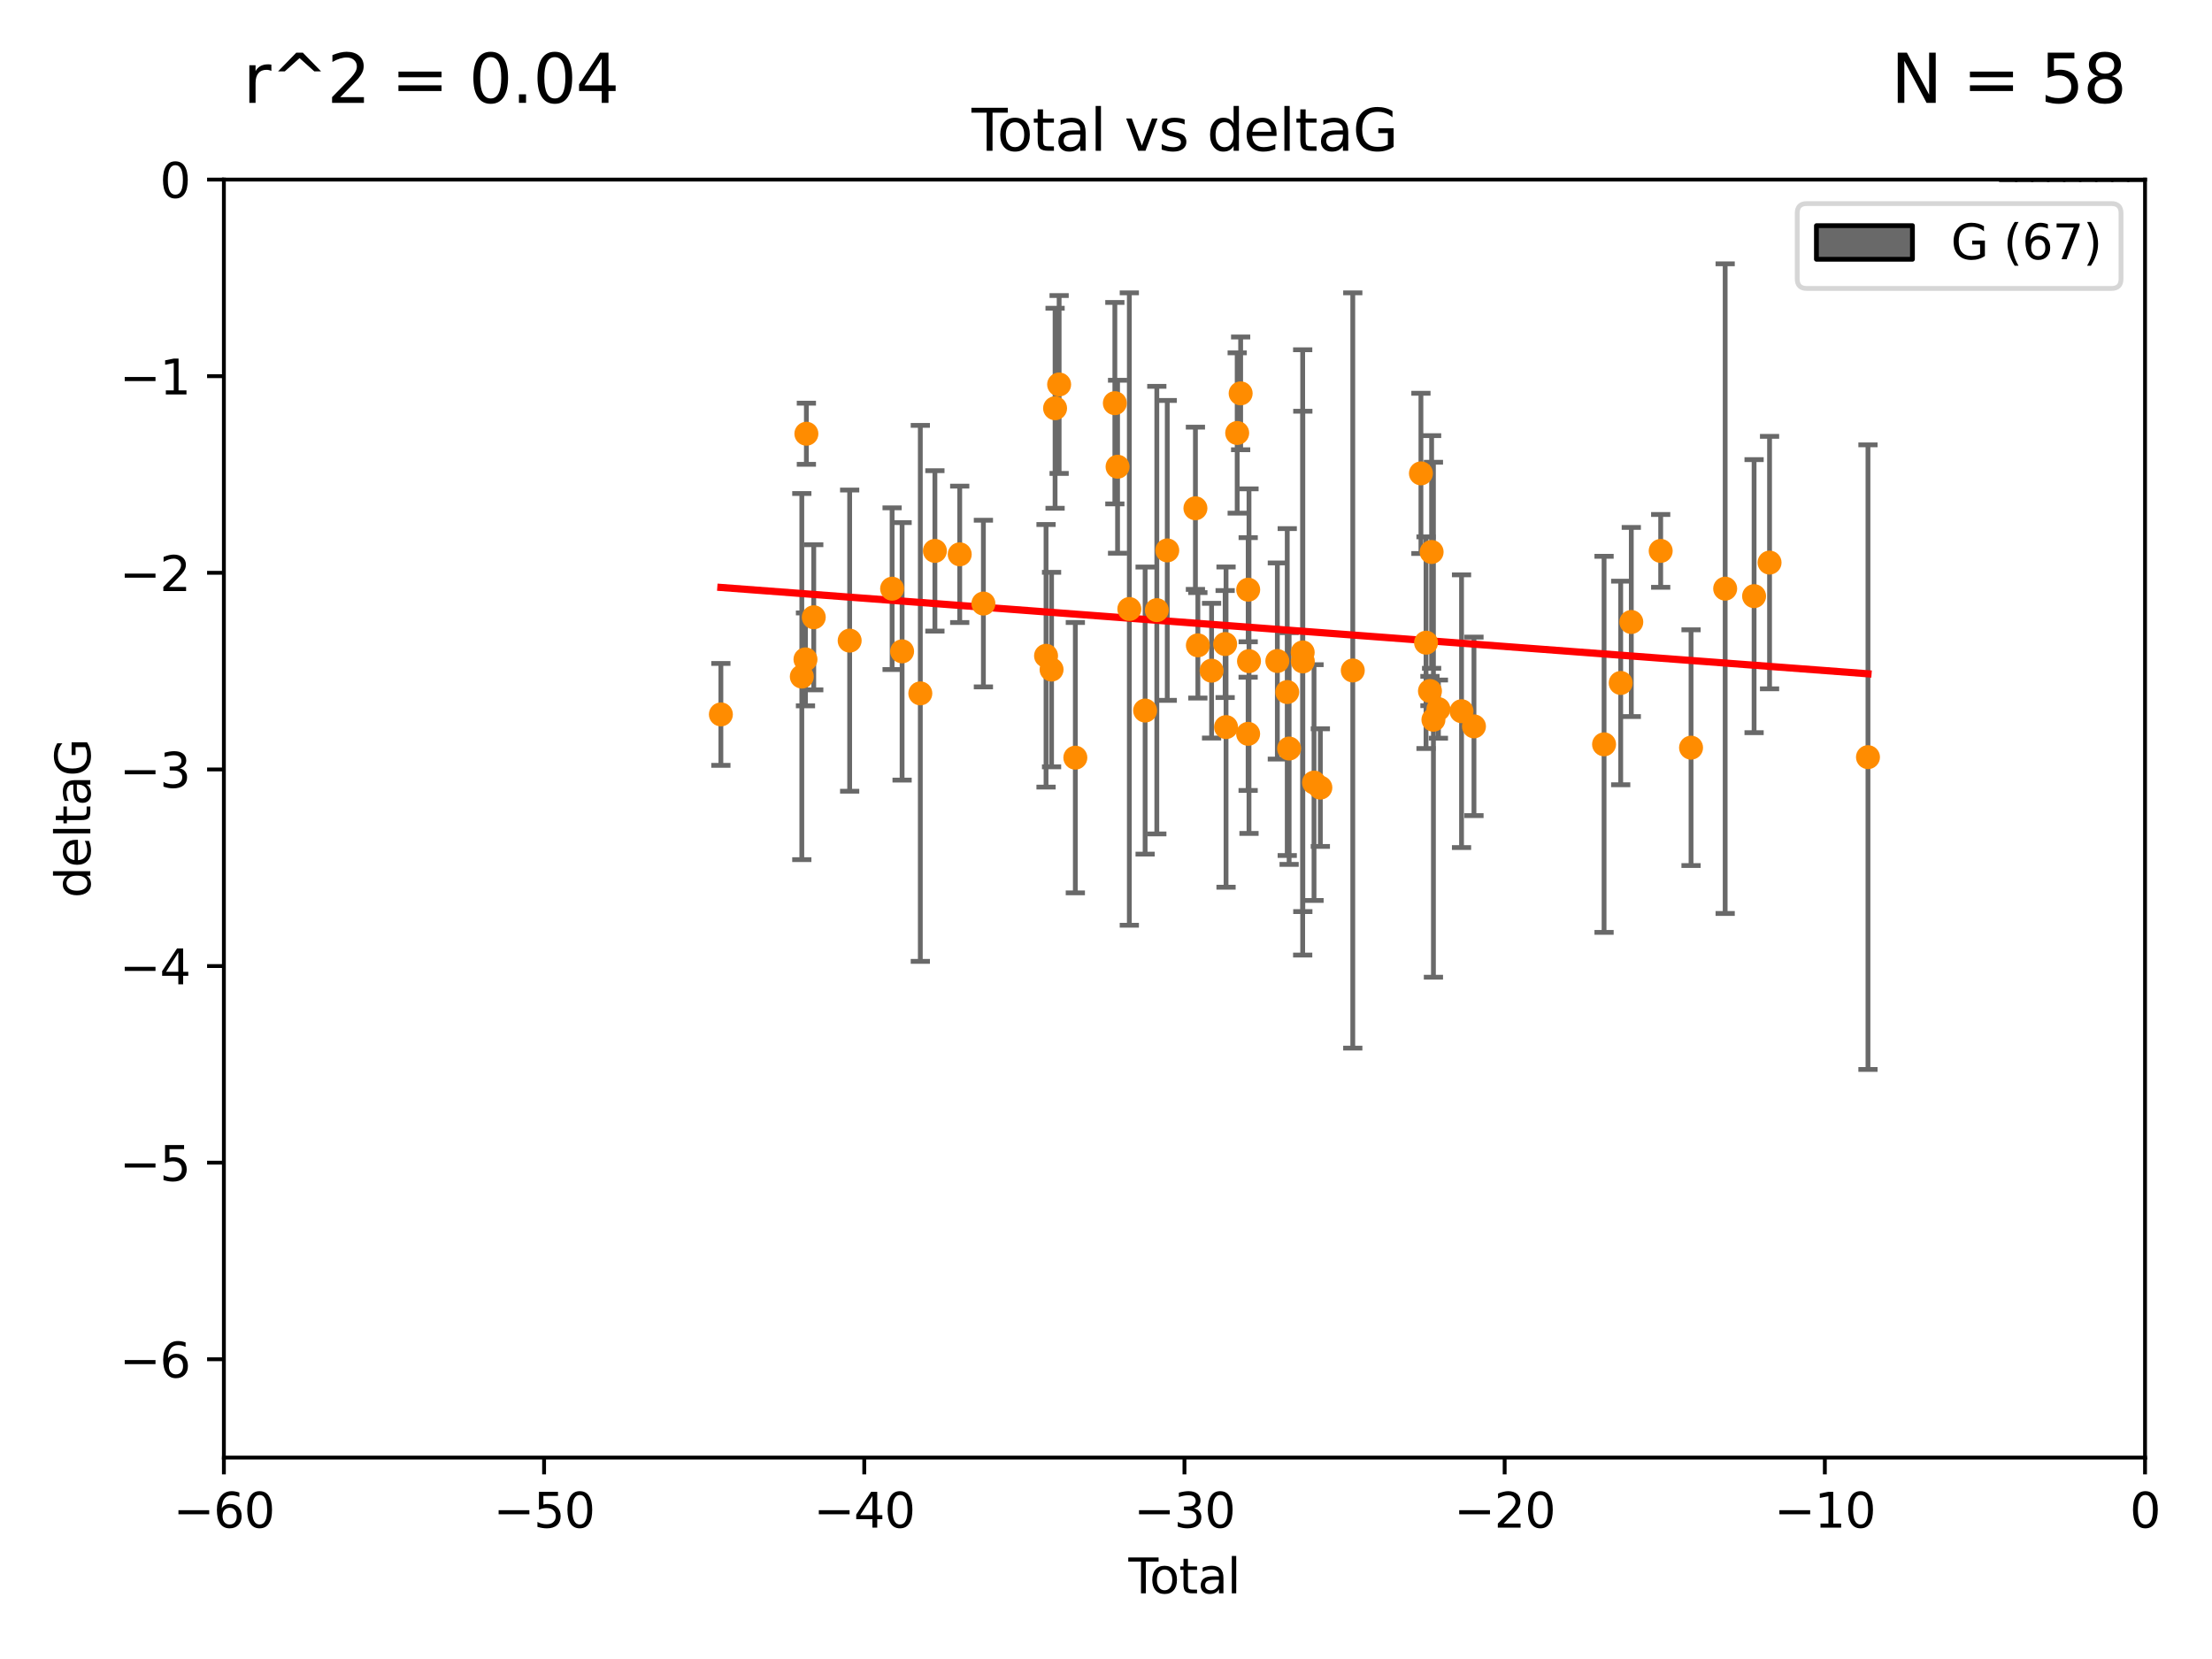 <?xml version="1.0" encoding="utf-8" standalone="no"?>
<!DOCTYPE svg PUBLIC "-//W3C//DTD SVG 1.1//EN"
  "http://www.w3.org/Graphics/SVG/1.1/DTD/svg11.dtd">
<svg xmlns:xlink="http://www.w3.org/1999/xlink" width="460.8pt" height="345.6pt" viewBox="0 0 460.8 345.6" xmlns="http://www.w3.org/2000/svg" version="1.1">
 <defs>
  <style type="text/css">*{stroke-linejoin: round; stroke-linecap: butt}</style>
 </defs>
 <g id="figure_1">
  <g id="patch_1">
   <path d="M 0 345.6 
L 460.8 345.6 
L 460.8 0 
L 0 0 
z
" style="fill: #ffffff"/>
  </g>
  <g id="axes_1">
   <g id="patch_2">
    <path d="M 46.64 303.64 
L 446.85 303.64 
L 446.85 37.411 
L 46.64 37.411 
z
" style="fill: #ffffff"/>
   </g>
   <g id="patch_3">
    <path d="M 416.675 37.411 
L 420.01 37.411 
L 420.01 37.411 
L 416.675 37.411 
z
" clip-path="url(#pef6af7f6c4)" style="fill: #696969; stroke: #000000; stroke-linejoin: miter"/>
   </g>
   <g id="patch_4">
    <path d="M 420.01 37.411 
L 423.345 37.411 
L 423.345 -1150.379 
L 420.01 -1150.379 
z
" clip-path="url(#pef6af7f6c4)" style="fill: #696969; stroke: #000000; stroke-linejoin: miter"/>
   </g>
   <g id="patch_5">
    <path d="M 423.345 37.411 
L 426.68 37.411 
L 426.68 -495.046 
L 423.345 -495.046 
z
" clip-path="url(#pef6af7f6c4)" style="fill: #696969; stroke: #000000; stroke-linejoin: miter"/>
   </g>
   <g id="patch_6">
    <path d="M 426.68 37.411 
L 430.015 37.411 
L 430.015 -249.297 
L 426.68 -249.297 
z
" clip-path="url(#pef6af7f6c4)" style="fill: #696969; stroke: #000000; stroke-linejoin: miter"/>
   </g>
   <g id="patch_7">
    <path d="M 430.015 37.411 
L 433.35 37.411 
L 433.35 -208.338 
L 430.015 -208.338 
z
" clip-path="url(#pef6af7f6c4)" style="fill: #696969; stroke: #000000; stroke-linejoin: miter"/>
   </g>
   <g id="patch_8">
    <path d="M 433.35 37.411 
L 436.685 37.411 
L 436.685 -85.464 
L 433.35 -85.464 
z
" clip-path="url(#pef6af7f6c4)" style="fill: #696969; stroke: #000000; stroke-linejoin: miter"/>
   </g>
   <g id="patch_9">
    <path d="M 436.685 37.411 
L 440.02 37.411 
L 440.02 -126.422 
L 436.685 -126.422 
z
" clip-path="url(#pef6af7f6c4)" style="fill: #696969; stroke: #000000; stroke-linejoin: miter"/>
   </g>
   <g id="patch_10">
    <path d="M 440.02 37.411 
L 443.355 37.411 
L 443.355 -44.505 
L 440.02 -44.505 
z
" clip-path="url(#pef6af7f6c4)" style="fill: #696969; stroke: #000000; stroke-linejoin: miter"/>
   </g>
   <g id="patch_11">
    <path d="M 443.355 37.411 
L 446.691 37.411 
L 446.691 -85.464 
L 443.355 -85.464 
z
" clip-path="url(#pef6af7f6c4)" style="fill: #696969; stroke: #000000; stroke-linejoin: miter"/>
   </g>
   <g id="PathCollection_1">
    <defs>
     <path id="m667761a163" d="M 0 1.118 
C 0.297 1.118 0.581 1 0.791 0.791 
C 1 0.581 1.118 0.297 1.118 0 
C 1.118 -0.297 1 -0.581 0.791 -0.791 
C 0.581 -1 0.297 -1.118 0 -1.118 
C -0.297 -1.118 -0.581 -1 -0.791 -0.791 
C -1 -0.581 -1.118 -0.297 -1.118 0 
C -1.118 0.297 -1 0.581 -0.791 0.791 
C -0.581 1 -0.297 1.118 0 1.118 
z
" style="stroke: #ff8c00"/>
    </defs>
    <g clip-path="url(#pef6af7f6c4)">
     <use xlink:href="#m667761a163" x="150.173" y="148.823" style="fill: #ff8c00; stroke: #ff8c00"/>
     <use xlink:href="#m667761a163" x="167.033" y="140.944" style="fill: #ff8c00; stroke: #ff8c00"/>
     <use xlink:href="#m667761a163" x="167.795" y="137.361" style="fill: #ff8c00; stroke: #ff8c00"/>
     <use xlink:href="#m667761a163" x="167.984" y="90.356" style="fill: #ff8c00; stroke: #ff8c00"/>
     <use xlink:href="#m667761a163" x="169.52" y="128.589" style="fill: #ff8c00; stroke: #ff8c00"/>
     <use xlink:href="#m667761a163" x="177" y="133.454" style="fill: #ff8c00; stroke: #ff8c00"/>
     <use xlink:href="#m667761a163" x="185.843" y="122.636" style="fill: #ff8c00; stroke: #ff8c00"/>
     <use xlink:href="#m667761a163" x="187.923" y="135.686" style="fill: #ff8c00; stroke: #ff8c00"/>
     <use xlink:href="#m667761a163" x="191.719" y="144.443" style="fill: #ff8c00; stroke: #ff8c00"/>
     <use xlink:href="#m667761a163" x="194.757" y="114.764" style="fill: #ff8c00; stroke: #ff8c00"/>
     <use xlink:href="#m667761a163" x="199.928" y="115.476" style="fill: #ff8c00; stroke: #ff8c00"/>
     <use xlink:href="#m667761a163" x="204.86" y="125.733" style="fill: #ff8c00; stroke: #ff8c00"/>
     <use xlink:href="#m667761a163" x="217.91" y="136.616" style="fill: #ff8c00; stroke: #ff8c00"/>
     <use xlink:href="#m667761a163" x="219.06" y="139.482" style="fill: #ff8c00; stroke: #ff8c00"/>
     <use xlink:href="#m667761a163" x="219.792" y="85.045" style="fill: #ff8c00; stroke: #ff8c00"/>
     <use xlink:href="#m667761a163" x="220.636" y="80.094" style="fill: #ff8c00; stroke: #ff8c00"/>
     <use xlink:href="#m667761a163" x="224.013" y="157.835" style="fill: #ff8c00; stroke: #ff8c00"/>
     <use xlink:href="#m667761a163" x="232.245" y="83.988" style="fill: #ff8c00; stroke: #ff8c00"/>
     <use xlink:href="#m667761a163" x="232.81" y="97.228" style="fill: #ff8c00; stroke: #ff8c00"/>
     <use xlink:href="#m667761a163" x="235.259" y="126.872" style="fill: #ff8c00; stroke: #ff8c00"/>
     <use xlink:href="#m667761a163" x="238.551" y="148.023" style="fill: #ff8c00; stroke: #ff8c00"/>
     <use xlink:href="#m667761a163" x="240.986" y="127.102" style="fill: #ff8c00; stroke: #ff8c00"/>
     <use xlink:href="#m667761a163" x="243.161" y="114.66" style="fill: #ff8c00; stroke: #ff8c00"/>
     <use xlink:href="#m667761a163" x="249.028" y="105.883" style="fill: #ff8c00; stroke: #ff8c00"/>
     <use xlink:href="#m667761a163" x="249.538" y="134.434" style="fill: #ff8c00; stroke: #ff8c00"/>
     <use xlink:href="#m667761a163" x="252.395" y="139.714" style="fill: #ff8c00; stroke: #ff8c00"/>
     <use xlink:href="#m667761a163" x="255.22" y="134.166" style="fill: #ff8c00; stroke: #ff8c00"/>
     <use xlink:href="#m667761a163" x="255.407" y="151.468" style="fill: #ff8c00; stroke: #ff8c00"/>
     <use xlink:href="#m667761a163" x="257.73" y="90.2" style="fill: #ff8c00; stroke: #ff8c00"/>
     <use xlink:href="#m667761a163" x="258.45" y="81.947" style="fill: #ff8c00; stroke: #ff8c00"/>
     <use xlink:href="#m667761a163" x="260.008" y="152.872" style="fill: #ff8c00; stroke: #ff8c00"/>
     <use xlink:href="#m667761a163" x="260.021" y="122.845" style="fill: #ff8c00; stroke: #ff8c00"/>
     <use xlink:href="#m667761a163" x="260.189" y="137.728" style="fill: #ff8c00; stroke: #ff8c00"/>
     <use xlink:href="#m667761a163" x="266.094" y="137.699" style="fill: #ff8c00; stroke: #ff8c00"/>
     <use xlink:href="#m667761a163" x="268.156" y="144.168" style="fill: #ff8c00; stroke: #ff8c00"/>
     <use xlink:href="#m667761a163" x="268.548" y="155.934" style="fill: #ff8c00; stroke: #ff8c00"/>
     <use xlink:href="#m667761a163" x="271.373" y="135.909" style="fill: #ff8c00; stroke: #ff8c00"/>
     <use xlink:href="#m667761a163" x="271.402" y="137.783" style="fill: #ff8c00; stroke: #ff8c00"/>
     <use xlink:href="#m667761a163" x="273.735" y="163.027" style="fill: #ff8c00; stroke: #ff8c00"/>
     <use xlink:href="#m667761a163" x="275.053" y="164.072" style="fill: #ff8c00; stroke: #ff8c00"/>
     <use xlink:href="#m667761a163" x="281.809" y="139.672" style="fill: #ff8c00; stroke: #ff8c00"/>
     <use xlink:href="#m667761a163" x="296.006" y="98.614" style="fill: #ff8c00; stroke: #ff8c00"/>
     <use xlink:href="#m667761a163" x="297.07" y="133.882" style="fill: #ff8c00; stroke: #ff8c00"/>
     <use xlink:href="#m667761a163" x="297.887" y="143.954" style="fill: #ff8c00; stroke: #ff8c00"/>
     <use xlink:href="#m667761a163" x="298.231" y="114.987" style="fill: #ff8c00; stroke: #ff8c00"/>
     <use xlink:href="#m667761a163" x="298.609" y="149.934" style="fill: #ff8c00; stroke: #ff8c00"/>
     <use xlink:href="#m667761a163" x="299.647" y="147.722" style="fill: #ff8c00; stroke: #ff8c00"/>
     <use xlink:href="#m667761a163" x="304.464" y="148.158" style="fill: #ff8c00; stroke: #ff8c00"/>
     <use xlink:href="#m667761a163" x="307.055" y="151.313" style="fill: #ff8c00; stroke: #ff8c00"/>
     <use xlink:href="#m667761a163" x="334.156" y="155.059" style="fill: #ff8c00; stroke: #ff8c00"/>
     <use xlink:href="#m667761a163" x="337.623" y="142.274" style="fill: #ff8c00; stroke: #ff8c00"/>
     <use xlink:href="#m667761a163" x="339.829" y="129.571" style="fill: #ff8c00; stroke: #ff8c00"/>
     <use xlink:href="#m667761a163" x="345.952" y="114.763" style="fill: #ff8c00; stroke: #ff8c00"/>
     <use xlink:href="#m667761a163" x="352.276" y="155.752" style="fill: #ff8c00; stroke: #ff8c00"/>
     <use xlink:href="#m667761a163" x="359.384" y="122.627" style="fill: #ff8c00; stroke: #ff8c00"/>
     <use xlink:href="#m667761a163" x="365.409" y="124.187" style="fill: #ff8c00; stroke: #ff8c00"/>
     <use xlink:href="#m667761a163" x="368.631" y="117.198" style="fill: #ff8c00; stroke: #ff8c00"/>
     <use xlink:href="#m667761a163" x="389.133" y="157.729" style="fill: #ff8c00; stroke: #ff8c00"/>
    </g>
   </g>
   <g id="matplotlib.axis_1">
    <g id="xtick_1">
     <g id="line2d_1">
      <defs>
       <path id="mede638f03e" d="M 0 0 
L 0 3.5 
" style="stroke: #000000; stroke-width: 0.8"/>
      </defs>
      <g>
       <use xlink:href="#mede638f03e" x="46.64" y="303.64" style="stroke: #000000; stroke-width: 0.8"/>
      </g>
     </g>
     <g id="text_1">
      <!-- −60 -->
      <g transform="translate(36.088 318.238)scale(0.1 -0.1)">
       <defs>
        <path id="DejaVuSans-2212" d="M 678 2272 
L 4684 2272 
L 4684 1741 
L 678 1741 
L 678 2272 
z
" transform="scale(0.016)"/>
        <path id="DejaVuSans-36" d="M 2113 2584 
Q 1688 2584 1439 2293 
Q 1191 2003 1191 1497 
Q 1191 994 1439 701 
Q 1688 409 2113 409 
Q 2538 409 2786 701 
Q 3034 994 3034 1497 
Q 3034 2003 2786 2293 
Q 2538 2584 2113 2584 
z
M 3366 4563 
L 3366 3988 
Q 3128 4100 2886 4159 
Q 2644 4219 2406 4219 
Q 1781 4219 1451 3797 
Q 1122 3375 1075 2522 
Q 1259 2794 1537 2939 
Q 1816 3084 2150 3084 
Q 2853 3084 3261 2657 
Q 3669 2231 3669 1497 
Q 3669 778 3244 343 
Q 2819 -91 2113 -91 
Q 1303 -91 875 529 
Q 447 1150 447 2328 
Q 447 3434 972 4092 
Q 1497 4750 2381 4750 
Q 2619 4750 2861 4703 
Q 3103 4656 3366 4563 
z
" transform="scale(0.016)"/>
        <path id="DejaVuSans-30" d="M 2034 4250 
Q 1547 4250 1301 3770 
Q 1056 3291 1056 2328 
Q 1056 1369 1301 889 
Q 1547 409 2034 409 
Q 2525 409 2770 889 
Q 3016 1369 3016 2328 
Q 3016 3291 2770 3770 
Q 2525 4250 2034 4250 
z
M 2034 4750 
Q 2819 4750 3233 4129 
Q 3647 3509 3647 2328 
Q 3647 1150 3233 529 
Q 2819 -91 2034 -91 
Q 1250 -91 836 529 
Q 422 1150 422 2328 
Q 422 3509 836 4129 
Q 1250 4750 2034 4750 
z
" transform="scale(0.016)"/>
       </defs>
       <use xlink:href="#DejaVuSans-2212"/>
       <use xlink:href="#DejaVuSans-36" x="83.789"/>
       <use xlink:href="#DejaVuSans-30" x="147.412"/>
      </g>
     </g>
    </g>
    <g id="xtick_2">
     <g id="line2d_2">
      <g>
       <use xlink:href="#mede638f03e" x="113.342" y="303.64" style="stroke: #000000; stroke-width: 0.8"/>
      </g>
     </g>
     <g id="text_2">
      <!-- −50 -->
      <g transform="translate(102.789 318.238)scale(0.1 -0.1)">
       <defs>
        <path id="DejaVuSans-35" d="M 691 4666 
L 3169 4666 
L 3169 4134 
L 1269 4134 
L 1269 2991 
Q 1406 3038 1543 3061 
Q 1681 3084 1819 3084 
Q 2600 3084 3056 2656 
Q 3513 2228 3513 1497 
Q 3513 744 3044 326 
Q 2575 -91 1722 -91 
Q 1428 -91 1123 -41 
Q 819 9 494 109 
L 494 744 
Q 775 591 1075 516 
Q 1375 441 1709 441 
Q 2250 441 2565 725 
Q 2881 1009 2881 1497 
Q 2881 1984 2565 2268 
Q 2250 2553 1709 2553 
Q 1456 2553 1204 2497 
Q 953 2441 691 2322 
L 691 4666 
z
" transform="scale(0.016)"/>
       </defs>
       <use xlink:href="#DejaVuSans-2212"/>
       <use xlink:href="#DejaVuSans-35" x="83.789"/>
       <use xlink:href="#DejaVuSans-30" x="147.412"/>
      </g>
     </g>
    </g>
    <g id="xtick_3">
     <g id="line2d_3">
      <g>
       <use xlink:href="#mede638f03e" x="180.043" y="303.64" style="stroke: #000000; stroke-width: 0.8"/>
      </g>
     </g>
     <g id="text_3">
      <!-- −40 -->
      <g transform="translate(169.491 318.238)scale(0.1 -0.1)">
       <defs>
        <path id="DejaVuSans-34" d="M 2419 4116 
L 825 1625 
L 2419 1625 
L 2419 4116 
z
M 2253 4666 
L 3047 4666 
L 3047 1625 
L 3713 1625 
L 3713 1100 
L 3047 1100 
L 3047 0 
L 2419 0 
L 2419 1100 
L 313 1100 
L 313 1709 
L 2253 4666 
z
" transform="scale(0.016)"/>
       </defs>
       <use xlink:href="#DejaVuSans-2212"/>
       <use xlink:href="#DejaVuSans-34" x="83.789"/>
       <use xlink:href="#DejaVuSans-30" x="147.412"/>
      </g>
     </g>
    </g>
    <g id="xtick_4">
     <g id="line2d_4">
      <g>
       <use xlink:href="#mede638f03e" x="246.745" y="303.64" style="stroke: #000000; stroke-width: 0.8"/>
      </g>
     </g>
     <g id="text_4">
      <!-- −30 -->
      <g transform="translate(236.193 318.238)scale(0.1 -0.1)">
       <defs>
        <path id="DejaVuSans-33" d="M 2597 2516 
Q 3050 2419 3304 2112 
Q 3559 1806 3559 1356 
Q 3559 666 3084 287 
Q 2609 -91 1734 -91 
Q 1441 -91 1130 -33 
Q 819 25 488 141 
L 488 750 
Q 750 597 1062 519 
Q 1375 441 1716 441 
Q 2309 441 2620 675 
Q 2931 909 2931 1356 
Q 2931 1769 2642 2001 
Q 2353 2234 1838 2234 
L 1294 2234 
L 1294 2753 
L 1863 2753 
Q 2328 2753 2575 2939 
Q 2822 3125 2822 3475 
Q 2822 3834 2567 4026 
Q 2313 4219 1838 4219 
Q 1578 4219 1281 4162 
Q 984 4106 628 3988 
L 628 4550 
Q 988 4650 1302 4700 
Q 1616 4750 1894 4750 
Q 2613 4750 3031 4423 
Q 3450 4097 3450 3541 
Q 3450 3153 3228 2886 
Q 3006 2619 2597 2516 
z
" transform="scale(0.016)"/>
       </defs>
       <use xlink:href="#DejaVuSans-2212"/>
       <use xlink:href="#DejaVuSans-33" x="83.789"/>
       <use xlink:href="#DejaVuSans-30" x="147.412"/>
      </g>
     </g>
    </g>
    <g id="xtick_5">
     <g id="line2d_5">
      <g>
       <use xlink:href="#mede638f03e" x="313.447" y="303.64" style="stroke: #000000; stroke-width: 0.8"/>
      </g>
     </g>
     <g id="text_5">
      <!-- −20 -->
      <g transform="translate(302.894 318.238)scale(0.1 -0.1)">
       <defs>
        <path id="DejaVuSans-32" d="M 1228 531 
L 3431 531 
L 3431 0 
L 469 0 
L 469 531 
Q 828 903 1448 1529 
Q 2069 2156 2228 2338 
Q 2531 2678 2651 2914 
Q 2772 3150 2772 3378 
Q 2772 3750 2511 3984 
Q 2250 4219 1831 4219 
Q 1534 4219 1204 4116 
Q 875 4013 500 3803 
L 500 4441 
Q 881 4594 1212 4672 
Q 1544 4750 1819 4750 
Q 2544 4750 2975 4387 
Q 3406 4025 3406 3419 
Q 3406 3131 3298 2873 
Q 3191 2616 2906 2266 
Q 2828 2175 2409 1742 
Q 1991 1309 1228 531 
z
" transform="scale(0.016)"/>
       </defs>
       <use xlink:href="#DejaVuSans-2212"/>
       <use xlink:href="#DejaVuSans-32" x="83.789"/>
       <use xlink:href="#DejaVuSans-30" x="147.412"/>
      </g>
     </g>
    </g>
    <g id="xtick_6">
     <g id="line2d_6">
      <g>
       <use xlink:href="#mede638f03e" x="380.148" y="303.64" style="stroke: #000000; stroke-width: 0.8"/>
      </g>
     </g>
     <g id="text_6">
      <!-- −10 -->
      <g transform="translate(369.596 318.238)scale(0.1 -0.1)">
       <defs>
        <path id="DejaVuSans-31" d="M 794 531 
L 1825 531 
L 1825 4091 
L 703 3866 
L 703 4441 
L 1819 4666 
L 2450 4666 
L 2450 531 
L 3481 531 
L 3481 0 
L 794 0 
L 794 531 
z
" transform="scale(0.016)"/>
       </defs>
       <use xlink:href="#DejaVuSans-2212"/>
       <use xlink:href="#DejaVuSans-31" x="83.789"/>
       <use xlink:href="#DejaVuSans-30" x="147.412"/>
      </g>
     </g>
    </g>
    <g id="xtick_7">
     <g id="line2d_7">
      <g>
       <use xlink:href="#mede638f03e" x="446.85" y="303.64" style="stroke: #000000; stroke-width: 0.8"/>
      </g>
     </g>
     <g id="text_7">
      <!-- 0 -->
      <g transform="translate(443.669 318.238)scale(0.1 -0.1)">
       <use xlink:href="#DejaVuSans-30"/>
      </g>
     </g>
    </g>
    <g id="text_8">
     <!-- Total -->
     <g transform="translate(235.068 331.917)scale(0.1 -0.1)">
      <defs>
       <path id="DejaVuSans-54" d="M -19 4666 
L 3928 4666 
L 3928 4134 
L 2272 4134 
L 2272 0 
L 1638 0 
L 1638 4134 
L -19 4134 
L -19 4666 
z
" transform="scale(0.016)"/>
       <path id="DejaVuSans-6f" d="M 1959 3097 
Q 1497 3097 1228 2736 
Q 959 2375 959 1747 
Q 959 1119 1226 758 
Q 1494 397 1959 397 
Q 2419 397 2687 759 
Q 2956 1122 2956 1747 
Q 2956 2369 2687 2733 
Q 2419 3097 1959 3097 
z
M 1959 3584 
Q 2709 3584 3137 3096 
Q 3566 2609 3566 1747 
Q 3566 888 3137 398 
Q 2709 -91 1959 -91 
Q 1206 -91 779 398 
Q 353 888 353 1747 
Q 353 2609 779 3096 
Q 1206 3584 1959 3584 
z
" transform="scale(0.016)"/>
       <path id="DejaVuSans-74" d="M 1172 4494 
L 1172 3500 
L 2356 3500 
L 2356 3053 
L 1172 3053 
L 1172 1153 
Q 1172 725 1289 603 
Q 1406 481 1766 481 
L 2356 481 
L 2356 0 
L 1766 0 
Q 1100 0 847 248 
Q 594 497 594 1153 
L 594 3053 
L 172 3053 
L 172 3500 
L 594 3500 
L 594 4494 
L 1172 4494 
z
" transform="scale(0.016)"/>
       <path id="DejaVuSans-61" d="M 2194 1759 
Q 1497 1759 1228 1600 
Q 959 1441 959 1056 
Q 959 750 1161 570 
Q 1363 391 1709 391 
Q 2188 391 2477 730 
Q 2766 1069 2766 1631 
L 2766 1759 
L 2194 1759 
z
M 3341 1997 
L 3341 0 
L 2766 0 
L 2766 531 
Q 2569 213 2275 61 
Q 1981 -91 1556 -91 
Q 1019 -91 701 211 
Q 384 513 384 1019 
Q 384 1609 779 1909 
Q 1175 2209 1959 2209 
L 2766 2209 
L 2766 2266 
Q 2766 2663 2505 2880 
Q 2244 3097 1772 3097 
Q 1472 3097 1187 3025 
Q 903 2953 641 2809 
L 641 3341 
Q 956 3463 1253 3523 
Q 1550 3584 1831 3584 
Q 2591 3584 2966 3190 
Q 3341 2797 3341 1997 
z
" transform="scale(0.016)"/>
       <path id="DejaVuSans-6c" d="M 603 4863 
L 1178 4863 
L 1178 0 
L 603 0 
L 603 4863 
z
" transform="scale(0.016)"/>
      </defs>
      <use xlink:href="#DejaVuSans-54"/>
      <use xlink:href="#DejaVuSans-6f" x="44.084"/>
      <use xlink:href="#DejaVuSans-74" x="105.266"/>
      <use xlink:href="#DejaVuSans-61" x="144.475"/>
      <use xlink:href="#DejaVuSans-6c" x="205.754"/>
     </g>
    </g>
   </g>
   <g id="matplotlib.axis_2">
    <g id="ytick_1">
     <g id="line2d_8">
      <defs>
       <path id="m3ce55e37ea" d="M 0 0 
L -3.5 0 
" style="stroke: #000000; stroke-width: 0.8"/>
      </defs>
      <g>
       <use xlink:href="#m3ce55e37ea" x="46.64" y="283.161" style="stroke: #000000; stroke-width: 0.8"/>
      </g>
     </g>
     <g id="text_9">
      <!-- −6 -->
      <g transform="translate(24.898 286.96)scale(0.1 -0.1)">
       <use xlink:href="#DejaVuSans-2212"/>
       <use xlink:href="#DejaVuSans-36" x="83.789"/>
      </g>
     </g>
    </g>
    <g id="ytick_2">
     <g id="line2d_9">
      <g>
       <use xlink:href="#m3ce55e37ea" x="46.64" y="242.203" style="stroke: #000000; stroke-width: 0.8"/>
      </g>
     </g>
     <g id="text_10">
      <!-- −5 -->
      <g transform="translate(24.898 246.002)scale(0.1 -0.1)">
       <use xlink:href="#DejaVuSans-2212"/>
       <use xlink:href="#DejaVuSans-35" x="83.789"/>
      </g>
     </g>
    </g>
    <g id="ytick_3">
     <g id="line2d_10">
      <g>
       <use xlink:href="#m3ce55e37ea" x="46.64" y="201.244" style="stroke: #000000; stroke-width: 0.8"/>
      </g>
     </g>
     <g id="text_11">
      <!-- −4 -->
      <g transform="translate(24.898 205.044)scale(0.1 -0.1)">
       <use xlink:href="#DejaVuSans-2212"/>
       <use xlink:href="#DejaVuSans-34" x="83.789"/>
      </g>
     </g>
    </g>
    <g id="ytick_4">
     <g id="line2d_11">
      <g>
       <use xlink:href="#m3ce55e37ea" x="46.64" y="160.286" style="stroke: #000000; stroke-width: 0.8"/>
      </g>
     </g>
     <g id="text_12">
      <!-- −3 -->
      <g transform="translate(24.898 164.085)scale(0.1 -0.1)">
       <use xlink:href="#DejaVuSans-2212"/>
       <use xlink:href="#DejaVuSans-33" x="83.789"/>
      </g>
     </g>
    </g>
    <g id="ytick_5">
     <g id="line2d_12">
      <g>
       <use xlink:href="#m3ce55e37ea" x="46.64" y="119.328" style="stroke: #000000; stroke-width: 0.8"/>
      </g>
     </g>
     <g id="text_13">
      <!-- −2 -->
      <g transform="translate(24.898 123.127)scale(0.1 -0.1)">
       <use xlink:href="#DejaVuSans-2212"/>
       <use xlink:href="#DejaVuSans-32" x="83.789"/>
      </g>
     </g>
    </g>
    <g id="ytick_6">
     <g id="line2d_13">
      <g>
       <use xlink:href="#m3ce55e37ea" x="46.64" y="78.369" style="stroke: #000000; stroke-width: 0.8"/>
      </g>
     </g>
     <g id="text_14">
      <!-- −1 -->
      <g transform="translate(24.898 82.169)scale(0.1 -0.1)">
       <use xlink:href="#DejaVuSans-2212"/>
       <use xlink:href="#DejaVuSans-31" x="83.789"/>
      </g>
     </g>
    </g>
    <g id="ytick_7">
     <g id="line2d_14">
      <g>
       <use xlink:href="#m3ce55e37ea" x="46.64" y="37.411" style="stroke: #000000; stroke-width: 0.8"/>
      </g>
     </g>
     <g id="text_15">
      <!-- 0 -->
      <g transform="translate(33.278 41.21)scale(0.1 -0.1)">
       <use xlink:href="#DejaVuSans-30"/>
      </g>
     </g>
    </g>
    <g id="text_16">
     <!-- deltaG -->
     <g transform="translate(18.818 187.064)rotate(-90)scale(0.1 -0.1)">
      <defs>
       <path id="DejaVuSans-64" d="M 2906 2969 
L 2906 4863 
L 3481 4863 
L 3481 0 
L 2906 0 
L 2906 525 
Q 2725 213 2448 61 
Q 2172 -91 1784 -91 
Q 1150 -91 751 415 
Q 353 922 353 1747 
Q 353 2572 751 3078 
Q 1150 3584 1784 3584 
Q 2172 3584 2448 3432 
Q 2725 3281 2906 2969 
z
M 947 1747 
Q 947 1113 1208 752 
Q 1469 391 1925 391 
Q 2381 391 2643 752 
Q 2906 1113 2906 1747 
Q 2906 2381 2643 2742 
Q 2381 3103 1925 3103 
Q 1469 3103 1208 2742 
Q 947 2381 947 1747 
z
" transform="scale(0.016)"/>
       <path id="DejaVuSans-65" d="M 3597 1894 
L 3597 1613 
L 953 1613 
Q 991 1019 1311 708 
Q 1631 397 2203 397 
Q 2534 397 2845 478 
Q 3156 559 3463 722 
L 3463 178 
Q 3153 47 2828 -22 
Q 2503 -91 2169 -91 
Q 1331 -91 842 396 
Q 353 884 353 1716 
Q 353 2575 817 3079 
Q 1281 3584 2069 3584 
Q 2775 3584 3186 3129 
Q 3597 2675 3597 1894 
z
M 3022 2063 
Q 3016 2534 2758 2815 
Q 2500 3097 2075 3097 
Q 1594 3097 1305 2825 
Q 1016 2553 972 2059 
L 3022 2063 
z
" transform="scale(0.016)"/>
       <path id="DejaVuSans-47" d="M 3809 666 
L 3809 1919 
L 2778 1919 
L 2778 2438 
L 4434 2438 
L 4434 434 
Q 4069 175 3628 42 
Q 3188 -91 2688 -91 
Q 1594 -91 976 548 
Q 359 1188 359 2328 
Q 359 3472 976 4111 
Q 1594 4750 2688 4750 
Q 3144 4750 3555 4637 
Q 3966 4525 4313 4306 
L 4313 3634 
Q 3963 3931 3569 4081 
Q 3175 4231 2741 4231 
Q 1884 4231 1454 3753 
Q 1025 3275 1025 2328 
Q 1025 1384 1454 906 
Q 1884 428 2741 428 
Q 3075 428 3337 486 
Q 3600 544 3809 666 
z
" transform="scale(0.016)"/>
      </defs>
      <use xlink:href="#DejaVuSans-64"/>
      <use xlink:href="#DejaVuSans-65" x="63.477"/>
      <use xlink:href="#DejaVuSans-6c" x="125"/>
      <use xlink:href="#DejaVuSans-74" x="152.783"/>
      <use xlink:href="#DejaVuSans-61" x="191.992"/>
      <use xlink:href="#DejaVuSans-47" x="253.271"/>
     </g>
    </g>
   </g>
   <g id="LineCollection_1">
    <path d="M 150.173 159.438 
L 150.173 138.209 
" clip-path="url(#pef6af7f6c4)" style="fill: none; stroke: #696969"/>
    <path d="M 167.033 179.078 
L 167.033 102.809 
" clip-path="url(#pef6af7f6c4)" style="fill: none; stroke: #696969"/>
    <path d="M 167.795 147.037 
L 167.795 127.686 
" clip-path="url(#pef6af7f6c4)" style="fill: none; stroke: #696969"/>
    <path d="M 167.984 96.725 
L 167.984 83.987 
" clip-path="url(#pef6af7f6c4)" style="fill: none; stroke: #696969"/>
    <path d="M 169.52 143.707 
L 169.52 113.471 
" clip-path="url(#pef6af7f6c4)" style="fill: none; stroke: #696969"/>
    <path d="M 177 164.824 
L 177 102.083 
" clip-path="url(#pef6af7f6c4)" style="fill: none; stroke: #696969"/>
    <path d="M 185.843 139.478 
L 185.843 105.794 
" clip-path="url(#pef6af7f6c4)" style="fill: none; stroke: #696969"/>
    <path d="M 187.923 162.509 
L 187.923 108.863 
" clip-path="url(#pef6af7f6c4)" style="fill: none; stroke: #696969"/>
    <path d="M 191.719 200.27 
L 191.719 88.616 
" clip-path="url(#pef6af7f6c4)" style="fill: none; stroke: #696969"/>
    <path d="M 194.757 131.471 
L 194.757 98.056 
" clip-path="url(#pef6af7f6c4)" style="fill: none; stroke: #696969"/>
    <path d="M 199.928 129.683 
L 199.928 101.27 
" clip-path="url(#pef6af7f6c4)" style="fill: none; stroke: #696969"/>
    <path d="M 204.86 143.096 
L 204.86 108.37 
" clip-path="url(#pef6af7f6c4)" style="fill: none; stroke: #696969"/>
    <path d="M 217.91 163.967 
L 217.91 109.266 
" clip-path="url(#pef6af7f6c4)" style="fill: none; stroke: #696969"/>
    <path d="M 219.06 159.744 
L 219.06 119.221 
" clip-path="url(#pef6af7f6c4)" style="fill: none; stroke: #696969"/>
    <path d="M 219.792 105.878 
L 219.792 64.213 
" clip-path="url(#pef6af7f6c4)" style="fill: none; stroke: #696969"/>
    <path d="M 220.636 98.622 
L 220.636 61.566 
" clip-path="url(#pef6af7f6c4)" style="fill: none; stroke: #696969"/>
    <path d="M 224.013 185.993 
L 224.013 129.677 
" clip-path="url(#pef6af7f6c4)" style="fill: none; stroke: #696969"/>
    <path d="M 232.245 104.967 
L 232.245 63.009 
" clip-path="url(#pef6af7f6c4)" style="fill: none; stroke: #696969"/>
    <path d="M 232.81 115.243 
L 232.81 79.213 
" clip-path="url(#pef6af7f6c4)" style="fill: none; stroke: #696969"/>
    <path d="M 235.259 192.742 
L 235.259 61.003 
" clip-path="url(#pef6af7f6c4)" style="fill: none; stroke: #696969"/>
    <path d="M 238.551 177.922 
L 238.551 118.123 
" clip-path="url(#pef6af7f6c4)" style="fill: none; stroke: #696969"/>
    <path d="M 240.986 173.719 
L 240.986 80.484 
" clip-path="url(#pef6af7f6c4)" style="fill: none; stroke: #696969"/>
    <path d="M 243.161 145.895 
L 243.161 83.425 
" clip-path="url(#pef6af7f6c4)" style="fill: none; stroke: #696969"/>
    <path d="M 249.028 122.782 
L 249.028 88.984 
" clip-path="url(#pef6af7f6c4)" style="fill: none; stroke: #696969"/>
    <path d="M 249.538 145.417 
L 249.538 123.45 
" clip-path="url(#pef6af7f6c4)" style="fill: none; stroke: #696969"/>
    <path d="M 252.395 153.746 
L 252.395 125.683 
" clip-path="url(#pef6af7f6c4)" style="fill: none; stroke: #696969"/>
    <path d="M 255.22 145.313 
L 255.22 123.019 
" clip-path="url(#pef6af7f6c4)" style="fill: none; stroke: #696969"/>
    <path d="M 255.407 184.823 
L 255.407 118.113 
" clip-path="url(#pef6af7f6c4)" style="fill: none; stroke: #696969"/>
    <path d="M 257.73 106.903 
L 257.73 73.497 
" clip-path="url(#pef6af7f6c4)" style="fill: none; stroke: #696969"/>
    <path d="M 258.45 93.693 
L 258.45 70.2 
" clip-path="url(#pef6af7f6c4)" style="fill: none; stroke: #696969"/>
    <path d="M 260.008 164.666 
L 260.008 141.078 
" clip-path="url(#pef6af7f6c4)" style="fill: none; stroke: #696969"/>
    <path d="M 260.021 133.693 
L 260.021 111.996 
" clip-path="url(#pef6af7f6c4)" style="fill: none; stroke: #696969"/>
    <path d="M 260.189 173.618 
L 260.189 101.837 
" clip-path="url(#pef6af7f6c4)" style="fill: none; stroke: #696969"/>
    <path d="M 266.094 158.129 
L 266.094 117.269 
" clip-path="url(#pef6af7f6c4)" style="fill: none; stroke: #696969"/>
    <path d="M 268.156 178.218 
L 268.156 110.118 
" clip-path="url(#pef6af7f6c4)" style="fill: none; stroke: #696969"/>
    <path d="M 268.548 180.07 
L 268.548 131.798 
" clip-path="url(#pef6af7f6c4)" style="fill: none; stroke: #696969"/>
    <path d="M 271.373 198.955 
L 271.373 72.863 
" clip-path="url(#pef6af7f6c4)" style="fill: none; stroke: #696969"/>
    <path d="M 271.402 189.901 
L 271.402 85.666 
" clip-path="url(#pef6af7f6c4)" style="fill: none; stroke: #696969"/>
    <path d="M 273.735 187.583 
L 273.735 138.47 
" clip-path="url(#pef6af7f6c4)" style="fill: none; stroke: #696969"/>
    <path d="M 275.053 176.324 
L 275.053 151.82 
" clip-path="url(#pef6af7f6c4)" style="fill: none; stroke: #696969"/>
    <path d="M 281.809 218.336 
L 281.809 61.008 
" clip-path="url(#pef6af7f6c4)" style="fill: none; stroke: #696969"/>
    <path d="M 296.006 115.307 
L 296.006 81.922 
" clip-path="url(#pef6af7f6c4)" style="fill: none; stroke: #696969"/>
    <path d="M 297.07 155.925 
L 297.07 111.839 
" clip-path="url(#pef6af7f6c4)" style="fill: none; stroke: #696969"/>
    <path d="M 297.887 147.011 
L 297.887 140.897 
" clip-path="url(#pef6af7f6c4)" style="fill: none; stroke: #696969"/>
    <path d="M 298.231 139.218 
L 298.231 90.757 
" clip-path="url(#pef6af7f6c4)" style="fill: none; stroke: #696969"/>
    <path d="M 298.609 203.572 
L 298.609 96.296 
" clip-path="url(#pef6af7f6c4)" style="fill: none; stroke: #696969"/>
    <path d="M 299.647 153.777 
L 299.647 141.666 
" clip-path="url(#pef6af7f6c4)" style="fill: none; stroke: #696969"/>
    <path d="M 304.464 176.564 
L 304.464 119.753 
" clip-path="url(#pef6af7f6c4)" style="fill: none; stroke: #696969"/>
    <path d="M 307.055 169.905 
L 307.055 132.721 
" clip-path="url(#pef6af7f6c4)" style="fill: none; stroke: #696969"/>
    <path d="M 334.156 194.233 
L 334.156 115.886 
" clip-path="url(#pef6af7f6c4)" style="fill: none; stroke: #696969"/>
    <path d="M 337.623 163.48 
L 337.623 121.068 
" clip-path="url(#pef6af7f6c4)" style="fill: none; stroke: #696969"/>
    <path d="M 339.829 149.267 
L 339.829 109.876 
" clip-path="url(#pef6af7f6c4)" style="fill: none; stroke: #696969"/>
    <path d="M 345.952 122.348 
L 345.952 107.178 
" clip-path="url(#pef6af7f6c4)" style="fill: none; stroke: #696969"/>
    <path d="M 352.276 180.306 
L 352.276 131.198 
" clip-path="url(#pef6af7f6c4)" style="fill: none; stroke: #696969"/>
    <path d="M 359.384 190.293 
L 359.384 54.962 
" clip-path="url(#pef6af7f6c4)" style="fill: none; stroke: #696969"/>
    <path d="M 365.409 152.628 
L 365.409 95.746 
" clip-path="url(#pef6af7f6c4)" style="fill: none; stroke: #696969"/>
    <path d="M 368.631 143.493 
L 368.631 90.904 
" clip-path="url(#pef6af7f6c4)" style="fill: none; stroke: #696969"/>
    <path d="M 389.133 222.785 
L 389.133 92.673 
" clip-path="url(#pef6af7f6c4)" style="fill: none; stroke: #696969"/>
   </g>
   <g id="line2d_15">
    <defs>
     <path id="m704346656a" d="M 2 0 
L -2 -0 
" style="stroke: #696969"/>
    </defs>
    <g clip-path="url(#pef6af7f6c4)">
     <use xlink:href="#m704346656a" x="150.173" y="159.438" style="fill: #696969; stroke: #696969"/>
     <use xlink:href="#m704346656a" x="167.033" y="179.078" style="fill: #696969; stroke: #696969"/>
     <use xlink:href="#m704346656a" x="167.795" y="147.037" style="fill: #696969; stroke: #696969"/>
     <use xlink:href="#m704346656a" x="167.984" y="96.725" style="fill: #696969; stroke: #696969"/>
     <use xlink:href="#m704346656a" x="169.52" y="143.707" style="fill: #696969; stroke: #696969"/>
     <use xlink:href="#m704346656a" x="177" y="164.824" style="fill: #696969; stroke: #696969"/>
     <use xlink:href="#m704346656a" x="185.843" y="139.478" style="fill: #696969; stroke: #696969"/>
     <use xlink:href="#m704346656a" x="187.923" y="162.509" style="fill: #696969; stroke: #696969"/>
     <use xlink:href="#m704346656a" x="191.719" y="200.27" style="fill: #696969; stroke: #696969"/>
     <use xlink:href="#m704346656a" x="194.757" y="131.471" style="fill: #696969; stroke: #696969"/>
     <use xlink:href="#m704346656a" x="199.928" y="129.683" style="fill: #696969; stroke: #696969"/>
     <use xlink:href="#m704346656a" x="204.86" y="143.096" style="fill: #696969; stroke: #696969"/>
     <use xlink:href="#m704346656a" x="217.91" y="163.967" style="fill: #696969; stroke: #696969"/>
     <use xlink:href="#m704346656a" x="219.06" y="159.744" style="fill: #696969; stroke: #696969"/>
     <use xlink:href="#m704346656a" x="219.792" y="105.878" style="fill: #696969; stroke: #696969"/>
     <use xlink:href="#m704346656a" x="220.636" y="98.622" style="fill: #696969; stroke: #696969"/>
     <use xlink:href="#m704346656a" x="224.013" y="185.993" style="fill: #696969; stroke: #696969"/>
     <use xlink:href="#m704346656a" x="232.245" y="104.967" style="fill: #696969; stroke: #696969"/>
     <use xlink:href="#m704346656a" x="232.81" y="115.243" style="fill: #696969; stroke: #696969"/>
     <use xlink:href="#m704346656a" x="235.259" y="192.742" style="fill: #696969; stroke: #696969"/>
     <use xlink:href="#m704346656a" x="238.551" y="177.922" style="fill: #696969; stroke: #696969"/>
     <use xlink:href="#m704346656a" x="240.986" y="173.719" style="fill: #696969; stroke: #696969"/>
     <use xlink:href="#m704346656a" x="243.161" y="145.895" style="fill: #696969; stroke: #696969"/>
     <use xlink:href="#m704346656a" x="249.028" y="122.782" style="fill: #696969; stroke: #696969"/>
     <use xlink:href="#m704346656a" x="249.538" y="145.417" style="fill: #696969; stroke: #696969"/>
     <use xlink:href="#m704346656a" x="252.395" y="153.746" style="fill: #696969; stroke: #696969"/>
     <use xlink:href="#m704346656a" x="255.22" y="145.313" style="fill: #696969; stroke: #696969"/>
     <use xlink:href="#m704346656a" x="255.407" y="184.823" style="fill: #696969; stroke: #696969"/>
     <use xlink:href="#m704346656a" x="257.73" y="106.903" style="fill: #696969; stroke: #696969"/>
     <use xlink:href="#m704346656a" x="258.45" y="93.693" style="fill: #696969; stroke: #696969"/>
     <use xlink:href="#m704346656a" x="260.008" y="164.666" style="fill: #696969; stroke: #696969"/>
     <use xlink:href="#m704346656a" x="260.021" y="133.693" style="fill: #696969; stroke: #696969"/>
     <use xlink:href="#m704346656a" x="260.189" y="173.618" style="fill: #696969; stroke: #696969"/>
     <use xlink:href="#m704346656a" x="266.094" y="158.129" style="fill: #696969; stroke: #696969"/>
     <use xlink:href="#m704346656a" x="268.156" y="178.218" style="fill: #696969; stroke: #696969"/>
     <use xlink:href="#m704346656a" x="268.548" y="180.07" style="fill: #696969; stroke: #696969"/>
     <use xlink:href="#m704346656a" x="271.373" y="198.955" style="fill: #696969; stroke: #696969"/>
     <use xlink:href="#m704346656a" x="271.402" y="189.901" style="fill: #696969; stroke: #696969"/>
     <use xlink:href="#m704346656a" x="273.735" y="187.583" style="fill: #696969; stroke: #696969"/>
     <use xlink:href="#m704346656a" x="275.053" y="176.324" style="fill: #696969; stroke: #696969"/>
     <use xlink:href="#m704346656a" x="281.809" y="218.336" style="fill: #696969; stroke: #696969"/>
     <use xlink:href="#m704346656a" x="296.006" y="115.307" style="fill: #696969; stroke: #696969"/>
     <use xlink:href="#m704346656a" x="297.07" y="155.925" style="fill: #696969; stroke: #696969"/>
     <use xlink:href="#m704346656a" x="297.887" y="147.011" style="fill: #696969; stroke: #696969"/>
     <use xlink:href="#m704346656a" x="298.231" y="139.218" style="fill: #696969; stroke: #696969"/>
     <use xlink:href="#m704346656a" x="298.609" y="203.572" style="fill: #696969; stroke: #696969"/>
     <use xlink:href="#m704346656a" x="299.647" y="153.777" style="fill: #696969; stroke: #696969"/>
     <use xlink:href="#m704346656a" x="304.464" y="176.564" style="fill: #696969; stroke: #696969"/>
     <use xlink:href="#m704346656a" x="307.055" y="169.905" style="fill: #696969; stroke: #696969"/>
     <use xlink:href="#m704346656a" x="334.156" y="194.233" style="fill: #696969; stroke: #696969"/>
     <use xlink:href="#m704346656a" x="337.623" y="163.48" style="fill: #696969; stroke: #696969"/>
     <use xlink:href="#m704346656a" x="339.829" y="149.267" style="fill: #696969; stroke: #696969"/>
     <use xlink:href="#m704346656a" x="345.952" y="122.348" style="fill: #696969; stroke: #696969"/>
     <use xlink:href="#m704346656a" x="352.276" y="180.306" style="fill: #696969; stroke: #696969"/>
     <use xlink:href="#m704346656a" x="359.384" y="190.293" style="fill: #696969; stroke: #696969"/>
     <use xlink:href="#m704346656a" x="365.409" y="152.628" style="fill: #696969; stroke: #696969"/>
     <use xlink:href="#m704346656a" x="368.631" y="143.493" style="fill: #696969; stroke: #696969"/>
     <use xlink:href="#m704346656a" x="389.133" y="222.785" style="fill: #696969; stroke: #696969"/>
    </g>
   </g>
   <g id="line2d_16">
    <g clip-path="url(#pef6af7f6c4)">
     <use xlink:href="#m704346656a" x="150.173" y="138.209" style="fill: #696969; stroke: #696969"/>
     <use xlink:href="#m704346656a" x="167.033" y="102.809" style="fill: #696969; stroke: #696969"/>
     <use xlink:href="#m704346656a" x="167.795" y="127.686" style="fill: #696969; stroke: #696969"/>
     <use xlink:href="#m704346656a" x="167.984" y="83.987" style="fill: #696969; stroke: #696969"/>
     <use xlink:href="#m704346656a" x="169.52" y="113.471" style="fill: #696969; stroke: #696969"/>
     <use xlink:href="#m704346656a" x="177" y="102.083" style="fill: #696969; stroke: #696969"/>
     <use xlink:href="#m704346656a" x="185.843" y="105.794" style="fill: #696969; stroke: #696969"/>
     <use xlink:href="#m704346656a" x="187.923" y="108.863" style="fill: #696969; stroke: #696969"/>
     <use xlink:href="#m704346656a" x="191.719" y="88.616" style="fill: #696969; stroke: #696969"/>
     <use xlink:href="#m704346656a" x="194.757" y="98.056" style="fill: #696969; stroke: #696969"/>
     <use xlink:href="#m704346656a" x="199.928" y="101.27" style="fill: #696969; stroke: #696969"/>
     <use xlink:href="#m704346656a" x="204.86" y="108.37" style="fill: #696969; stroke: #696969"/>
     <use xlink:href="#m704346656a" x="217.91" y="109.266" style="fill: #696969; stroke: #696969"/>
     <use xlink:href="#m704346656a" x="219.06" y="119.221" style="fill: #696969; stroke: #696969"/>
     <use xlink:href="#m704346656a" x="219.792" y="64.213" style="fill: #696969; stroke: #696969"/>
     <use xlink:href="#m704346656a" x="220.636" y="61.566" style="fill: #696969; stroke: #696969"/>
     <use xlink:href="#m704346656a" x="224.013" y="129.677" style="fill: #696969; stroke: #696969"/>
     <use xlink:href="#m704346656a" x="232.245" y="63.009" style="fill: #696969; stroke: #696969"/>
     <use xlink:href="#m704346656a" x="232.81" y="79.213" style="fill: #696969; stroke: #696969"/>
     <use xlink:href="#m704346656a" x="235.259" y="61.003" style="fill: #696969; stroke: #696969"/>
     <use xlink:href="#m704346656a" x="238.551" y="118.123" style="fill: #696969; stroke: #696969"/>
     <use xlink:href="#m704346656a" x="240.986" y="80.484" style="fill: #696969; stroke: #696969"/>
     <use xlink:href="#m704346656a" x="243.161" y="83.425" style="fill: #696969; stroke: #696969"/>
     <use xlink:href="#m704346656a" x="249.028" y="88.984" style="fill: #696969; stroke: #696969"/>
     <use xlink:href="#m704346656a" x="249.538" y="123.45" style="fill: #696969; stroke: #696969"/>
     <use xlink:href="#m704346656a" x="252.395" y="125.683" style="fill: #696969; stroke: #696969"/>
     <use xlink:href="#m704346656a" x="255.22" y="123.019" style="fill: #696969; stroke: #696969"/>
     <use xlink:href="#m704346656a" x="255.407" y="118.113" style="fill: #696969; stroke: #696969"/>
     <use xlink:href="#m704346656a" x="257.73" y="73.497" style="fill: #696969; stroke: #696969"/>
     <use xlink:href="#m704346656a" x="258.45" y="70.2" style="fill: #696969; stroke: #696969"/>
     <use xlink:href="#m704346656a" x="260.008" y="141.078" style="fill: #696969; stroke: #696969"/>
     <use xlink:href="#m704346656a" x="260.021" y="111.996" style="fill: #696969; stroke: #696969"/>
     <use xlink:href="#m704346656a" x="260.189" y="101.837" style="fill: #696969; stroke: #696969"/>
     <use xlink:href="#m704346656a" x="266.094" y="117.269" style="fill: #696969; stroke: #696969"/>
     <use xlink:href="#m704346656a" x="268.156" y="110.118" style="fill: #696969; stroke: #696969"/>
     <use xlink:href="#m704346656a" x="268.548" y="131.798" style="fill: #696969; stroke: #696969"/>
     <use xlink:href="#m704346656a" x="271.373" y="72.863" style="fill: #696969; stroke: #696969"/>
     <use xlink:href="#m704346656a" x="271.402" y="85.666" style="fill: #696969; stroke: #696969"/>
     <use xlink:href="#m704346656a" x="273.735" y="138.47" style="fill: #696969; stroke: #696969"/>
     <use xlink:href="#m704346656a" x="275.053" y="151.82" style="fill: #696969; stroke: #696969"/>
     <use xlink:href="#m704346656a" x="281.809" y="61.008" style="fill: #696969; stroke: #696969"/>
     <use xlink:href="#m704346656a" x="296.006" y="81.922" style="fill: #696969; stroke: #696969"/>
     <use xlink:href="#m704346656a" x="297.07" y="111.839" style="fill: #696969; stroke: #696969"/>
     <use xlink:href="#m704346656a" x="297.887" y="140.897" style="fill: #696969; stroke: #696969"/>
     <use xlink:href="#m704346656a" x="298.231" y="90.757" style="fill: #696969; stroke: #696969"/>
     <use xlink:href="#m704346656a" x="298.609" y="96.296" style="fill: #696969; stroke: #696969"/>
     <use xlink:href="#m704346656a" x="299.647" y="141.666" style="fill: #696969; stroke: #696969"/>
     <use xlink:href="#m704346656a" x="304.464" y="119.753" style="fill: #696969; stroke: #696969"/>
     <use xlink:href="#m704346656a" x="307.055" y="132.721" style="fill: #696969; stroke: #696969"/>
     <use xlink:href="#m704346656a" x="334.156" y="115.886" style="fill: #696969; stroke: #696969"/>
     <use xlink:href="#m704346656a" x="337.623" y="121.068" style="fill: #696969; stroke: #696969"/>
     <use xlink:href="#m704346656a" x="339.829" y="109.876" style="fill: #696969; stroke: #696969"/>
     <use xlink:href="#m704346656a" x="345.952" y="107.178" style="fill: #696969; stroke: #696969"/>
     <use xlink:href="#m704346656a" x="352.276" y="131.198" style="fill: #696969; stroke: #696969"/>
     <use xlink:href="#m704346656a" x="359.384" y="54.962" style="fill: #696969; stroke: #696969"/>
     <use xlink:href="#m704346656a" x="365.409" y="95.746" style="fill: #696969; stroke: #696969"/>
     <use xlink:href="#m704346656a" x="368.631" y="90.904" style="fill: #696969; stroke: #696969"/>
     <use xlink:href="#m704346656a" x="389.133" y="92.673" style="fill: #696969; stroke: #696969"/>
    </g>
   </g>
   <g id="line2d_17">
    <path d="M 150.173 122.377 
L 167.033 123.646 
L 167.795 123.704 
L 167.984 123.718 
L 169.52 123.834 
L 177 124.397 
L 185.843 125.062 
L 187.923 125.219 
L 191.719 125.505 
L 194.757 125.733 
L 199.928 126.123 
L 204.86 126.494 
L 217.91 127.476 
L 219.06 127.563 
L 219.792 127.618 
L 220.636 127.681 
L 224.013 127.936 
L 232.245 128.555 
L 232.81 128.598 
L 235.259 128.782 
L 238.551 129.03 
L 240.986 129.213 
L 243.161 129.377 
L 249.028 129.819 
L 249.538 129.857 
L 252.395 130.072 
L 255.22 130.285 
L 255.407 130.299 
L 257.73 130.474 
L 258.45 130.528 
L 260.008 130.645 
L 260.021 130.646 
L 260.189 130.659 
L 266.094 131.103 
L 268.156 131.259 
L 268.548 131.288 
L 271.373 131.501 
L 271.402 131.503 
L 273.735 131.679 
L 275.053 131.778 
L 281.809 132.286 
L 296.006 133.355 
L 297.07 133.435 
L 297.887 133.497 
L 298.231 133.523 
L 298.609 133.551 
L 299.647 133.629 
L 304.464 133.992 
L 307.055 134.187 
L 334.156 136.227 
L 337.623 136.488 
L 339.829 136.654 
L 345.952 137.115 
L 352.276 137.591 
L 359.384 138.126 
L 365.409 138.579 
L 368.631 138.822 
L 389.133 140.365 
" clip-path="url(#pef6af7f6c4)" style="fill: none; stroke: #ff0000; stroke-width: 1.5; stroke-linecap: square"/>
   </g>
   <g id="line2d_18">
    <defs>
     <path id="me420c16b9e" d="M 0 2 
C 0.53 2 1.039 1.789 1.414 1.414 
C 1.789 1.039 2 0.53 2 0 
C 2 -0.53 1.789 -1.039 1.414 -1.414 
C 1.039 -1.789 0.53 -2 0 -2 
C -0.53 -2 -1.039 -1.789 -1.414 -1.414 
C -1.789 -1.039 -2 -0.53 -2 0 
C -2 0.53 -1.789 1.039 -1.414 1.414 
C -1.039 1.789 -0.53 2 0 2 
z
" style="stroke: #ff8c00"/>
    </defs>
    <g clip-path="url(#pef6af7f6c4)">
     <use xlink:href="#me420c16b9e" x="150.173" y="148.823" style="fill: #ff8c00; stroke: #ff8c00"/>
     <use xlink:href="#me420c16b9e" x="167.033" y="140.944" style="fill: #ff8c00; stroke: #ff8c00"/>
     <use xlink:href="#me420c16b9e" x="167.795" y="137.361" style="fill: #ff8c00; stroke: #ff8c00"/>
     <use xlink:href="#me420c16b9e" x="167.984" y="90.356" style="fill: #ff8c00; stroke: #ff8c00"/>
     <use xlink:href="#me420c16b9e" x="169.52" y="128.589" style="fill: #ff8c00; stroke: #ff8c00"/>
     <use xlink:href="#me420c16b9e" x="177" y="133.454" style="fill: #ff8c00; stroke: #ff8c00"/>
     <use xlink:href="#me420c16b9e" x="185.843" y="122.636" style="fill: #ff8c00; stroke: #ff8c00"/>
     <use xlink:href="#me420c16b9e" x="187.923" y="135.686" style="fill: #ff8c00; stroke: #ff8c00"/>
     <use xlink:href="#me420c16b9e" x="191.719" y="144.443" style="fill: #ff8c00; stroke: #ff8c00"/>
     <use xlink:href="#me420c16b9e" x="194.757" y="114.764" style="fill: #ff8c00; stroke: #ff8c00"/>
     <use xlink:href="#me420c16b9e" x="199.928" y="115.476" style="fill: #ff8c00; stroke: #ff8c00"/>
     <use xlink:href="#me420c16b9e" x="204.86" y="125.733" style="fill: #ff8c00; stroke: #ff8c00"/>
     <use xlink:href="#me420c16b9e" x="217.91" y="136.616" style="fill: #ff8c00; stroke: #ff8c00"/>
     <use xlink:href="#me420c16b9e" x="219.06" y="139.482" style="fill: #ff8c00; stroke: #ff8c00"/>
     <use xlink:href="#me420c16b9e" x="219.792" y="85.045" style="fill: #ff8c00; stroke: #ff8c00"/>
     <use xlink:href="#me420c16b9e" x="220.636" y="80.094" style="fill: #ff8c00; stroke: #ff8c00"/>
     <use xlink:href="#me420c16b9e" x="224.013" y="157.835" style="fill: #ff8c00; stroke: #ff8c00"/>
     <use xlink:href="#me420c16b9e" x="232.245" y="83.988" style="fill: #ff8c00; stroke: #ff8c00"/>
     <use xlink:href="#me420c16b9e" x="232.81" y="97.228" style="fill: #ff8c00; stroke: #ff8c00"/>
     <use xlink:href="#me420c16b9e" x="235.259" y="126.872" style="fill: #ff8c00; stroke: #ff8c00"/>
     <use xlink:href="#me420c16b9e" x="238.551" y="148.023" style="fill: #ff8c00; stroke: #ff8c00"/>
     <use xlink:href="#me420c16b9e" x="240.986" y="127.102" style="fill: #ff8c00; stroke: #ff8c00"/>
     <use xlink:href="#me420c16b9e" x="243.161" y="114.66" style="fill: #ff8c00; stroke: #ff8c00"/>
     <use xlink:href="#me420c16b9e" x="249.028" y="105.883" style="fill: #ff8c00; stroke: #ff8c00"/>
     <use xlink:href="#me420c16b9e" x="249.538" y="134.434" style="fill: #ff8c00; stroke: #ff8c00"/>
     <use xlink:href="#me420c16b9e" x="252.395" y="139.714" style="fill: #ff8c00; stroke: #ff8c00"/>
     <use xlink:href="#me420c16b9e" x="255.22" y="134.166" style="fill: #ff8c00; stroke: #ff8c00"/>
     <use xlink:href="#me420c16b9e" x="255.407" y="151.468" style="fill: #ff8c00; stroke: #ff8c00"/>
     <use xlink:href="#me420c16b9e" x="257.73" y="90.2" style="fill: #ff8c00; stroke: #ff8c00"/>
     <use xlink:href="#me420c16b9e" x="258.45" y="81.947" style="fill: #ff8c00; stroke: #ff8c00"/>
     <use xlink:href="#me420c16b9e" x="260.008" y="152.872" style="fill: #ff8c00; stroke: #ff8c00"/>
     <use xlink:href="#me420c16b9e" x="260.021" y="122.845" style="fill: #ff8c00; stroke: #ff8c00"/>
     <use xlink:href="#me420c16b9e" x="260.189" y="137.728" style="fill: #ff8c00; stroke: #ff8c00"/>
     <use xlink:href="#me420c16b9e" x="266.094" y="137.699" style="fill: #ff8c00; stroke: #ff8c00"/>
     <use xlink:href="#me420c16b9e" x="268.156" y="144.168" style="fill: #ff8c00; stroke: #ff8c00"/>
     <use xlink:href="#me420c16b9e" x="268.548" y="155.934" style="fill: #ff8c00; stroke: #ff8c00"/>
     <use xlink:href="#me420c16b9e" x="271.373" y="135.909" style="fill: #ff8c00; stroke: #ff8c00"/>
     <use xlink:href="#me420c16b9e" x="271.402" y="137.783" style="fill: #ff8c00; stroke: #ff8c00"/>
     <use xlink:href="#me420c16b9e" x="273.735" y="163.027" style="fill: #ff8c00; stroke: #ff8c00"/>
     <use xlink:href="#me420c16b9e" x="275.053" y="164.072" style="fill: #ff8c00; stroke: #ff8c00"/>
     <use xlink:href="#me420c16b9e" x="281.809" y="139.672" style="fill: #ff8c00; stroke: #ff8c00"/>
     <use xlink:href="#me420c16b9e" x="296.006" y="98.614" style="fill: #ff8c00; stroke: #ff8c00"/>
     <use xlink:href="#me420c16b9e" x="297.07" y="133.882" style="fill: #ff8c00; stroke: #ff8c00"/>
     <use xlink:href="#me420c16b9e" x="297.887" y="143.954" style="fill: #ff8c00; stroke: #ff8c00"/>
     <use xlink:href="#me420c16b9e" x="298.231" y="114.987" style="fill: #ff8c00; stroke: #ff8c00"/>
     <use xlink:href="#me420c16b9e" x="298.609" y="149.934" style="fill: #ff8c00; stroke: #ff8c00"/>
     <use xlink:href="#me420c16b9e" x="299.647" y="147.722" style="fill: #ff8c00; stroke: #ff8c00"/>
     <use xlink:href="#me420c16b9e" x="304.464" y="148.158" style="fill: #ff8c00; stroke: #ff8c00"/>
     <use xlink:href="#me420c16b9e" x="307.055" y="151.313" style="fill: #ff8c00; stroke: #ff8c00"/>
     <use xlink:href="#me420c16b9e" x="334.156" y="155.059" style="fill: #ff8c00; stroke: #ff8c00"/>
     <use xlink:href="#me420c16b9e" x="337.623" y="142.274" style="fill: #ff8c00; stroke: #ff8c00"/>
     <use xlink:href="#me420c16b9e" x="339.829" y="129.571" style="fill: #ff8c00; stroke: #ff8c00"/>
     <use xlink:href="#me420c16b9e" x="345.952" y="114.763" style="fill: #ff8c00; stroke: #ff8c00"/>
     <use xlink:href="#me420c16b9e" x="352.276" y="155.752" style="fill: #ff8c00; stroke: #ff8c00"/>
     <use xlink:href="#me420c16b9e" x="359.384" y="122.627" style="fill: #ff8c00; stroke: #ff8c00"/>
     <use xlink:href="#me420c16b9e" x="365.409" y="124.187" style="fill: #ff8c00; stroke: #ff8c00"/>
     <use xlink:href="#me420c16b9e" x="368.631" y="117.198" style="fill: #ff8c00; stroke: #ff8c00"/>
     <use xlink:href="#me420c16b9e" x="389.133" y="157.729" style="fill: #ff8c00; stroke: #ff8c00"/>
    </g>
   </g>
   <g id="patch_12">
    <path d="M 46.64 303.64 
L 46.64 37.411 
" style="fill: none; stroke: #000000; stroke-width: 0.8; stroke-linejoin: miter; stroke-linecap: square"/>
   </g>
   <g id="patch_13">
    <path d="M 446.85 303.64 
L 446.85 37.411 
" style="fill: none; stroke: #000000; stroke-width: 0.8; stroke-linejoin: miter; stroke-linecap: square"/>
   </g>
   <g id="patch_14">
    <path d="M 46.64 303.64 
L 446.85 303.64 
" style="fill: none; stroke: #000000; stroke-width: 0.8; stroke-linejoin: miter; stroke-linecap: square"/>
   </g>
   <g id="patch_15">
    <path d="M 46.64 37.411 
L 446.85 37.411 
" style="fill: none; stroke: #000000; stroke-width: 0.8; stroke-linejoin: miter; stroke-linecap: square"/>
   </g>
   <g id="text_17">
    <!-- N = 58 -->
    <g transform="translate(393.929 21.426)scale(0.14 -0.14)">
     <defs>
      <path id="DejaVuSans-4e" d="M 628 4666 
L 1478 4666 
L 3547 763 
L 3547 4666 
L 4159 4666 
L 4159 0 
L 3309 0 
L 1241 3903 
L 1241 0 
L 628 0 
L 628 4666 
z
" transform="scale(0.016)"/>
      <path id="DejaVuSans-20" transform="scale(0.016)"/>
      <path id="DejaVuSans-3d" d="M 678 2906 
L 4684 2906 
L 4684 2381 
L 678 2381 
L 678 2906 
z
M 678 1631 
L 4684 1631 
L 4684 1100 
L 678 1100 
L 678 1631 
z
" transform="scale(0.016)"/>
      <path id="DejaVuSans-38" d="M 2034 2216 
Q 1584 2216 1326 1975 
Q 1069 1734 1069 1313 
Q 1069 891 1326 650 
Q 1584 409 2034 409 
Q 2484 409 2743 651 
Q 3003 894 3003 1313 
Q 3003 1734 2745 1975 
Q 2488 2216 2034 2216 
z
M 1403 2484 
Q 997 2584 770 2862 
Q 544 3141 544 3541 
Q 544 4100 942 4425 
Q 1341 4750 2034 4750 
Q 2731 4750 3128 4425 
Q 3525 4100 3525 3541 
Q 3525 3141 3298 2862 
Q 3072 2584 2669 2484 
Q 3125 2378 3379 2068 
Q 3634 1759 3634 1313 
Q 3634 634 3220 271 
Q 2806 -91 2034 -91 
Q 1263 -91 848 271 
Q 434 634 434 1313 
Q 434 1759 690 2068 
Q 947 2378 1403 2484 
z
M 1172 3481 
Q 1172 3119 1398 2916 
Q 1625 2713 2034 2713 
Q 2441 2713 2670 2916 
Q 2900 3119 2900 3481 
Q 2900 3844 2670 4047 
Q 2441 4250 2034 4250 
Q 1625 4250 1398 4047 
Q 1172 3844 1172 3481 
z
" transform="scale(0.016)"/>
     </defs>
     <use xlink:href="#DejaVuSans-4e"/>
     <use xlink:href="#DejaVuSans-20" x="74.805"/>
     <use xlink:href="#DejaVuSans-3d" x="106.592"/>
     <use xlink:href="#DejaVuSans-20" x="190.381"/>
     <use xlink:href="#DejaVuSans-35" x="222.168"/>
     <use xlink:href="#DejaVuSans-38" x="285.791"/>
    </g>
   </g>
   <g id="text_18">
    <!-- r^2 = 0.04 -->
    <g transform="translate(50.642 21.426)scale(0.14 -0.14)">
     <defs>
      <path id="DejaVuSans-72" d="M 2631 2963 
Q 2534 3019 2420 3045 
Q 2306 3072 2169 3072 
Q 1681 3072 1420 2755 
Q 1159 2438 1159 1844 
L 1159 0 
L 581 0 
L 581 3500 
L 1159 3500 
L 1159 2956 
Q 1341 3275 1631 3429 
Q 1922 3584 2338 3584 
Q 2397 3584 2469 3576 
Q 2541 3569 2628 3553 
L 2631 2963 
z
" transform="scale(0.016)"/>
      <path id="DejaVuSans-5e" d="M 2988 4666 
L 4684 2925 
L 4056 2925 
L 2681 4159 
L 1306 2925 
L 678 2925 
L 2375 4666 
L 2988 4666 
z
" transform="scale(0.016)"/>
      <path id="DejaVuSans-2e" d="M 684 794 
L 1344 794 
L 1344 0 
L 684 0 
L 684 794 
z
" transform="scale(0.016)"/>
     </defs>
     <use xlink:href="#DejaVuSans-72"/>
     <use xlink:href="#DejaVuSans-5e" x="41.113"/>
     <use xlink:href="#DejaVuSans-32" x="124.902"/>
     <use xlink:href="#DejaVuSans-20" x="188.525"/>
     <use xlink:href="#DejaVuSans-3d" x="220.312"/>
     <use xlink:href="#DejaVuSans-20" x="304.102"/>
     <use xlink:href="#DejaVuSans-30" x="335.889"/>
     <use xlink:href="#DejaVuSans-2e" x="399.512"/>
     <use xlink:href="#DejaVuSans-30" x="431.299"/>
     <use xlink:href="#DejaVuSans-34" x="494.922"/>
    </g>
   </g>
   <g id="text_19">
    <!-- Total vs deltaG -->
    <g transform="translate(202.397 31.411)scale(0.12 -0.12)">
     <defs>
      <path id="DejaVuSans-76" d="M 191 3500 
L 800 3500 
L 1894 563 
L 2988 3500 
L 3597 3500 
L 2284 0 
L 1503 0 
L 191 3500 
z
" transform="scale(0.016)"/>
      <path id="DejaVuSans-73" d="M 2834 3397 
L 2834 2853 
Q 2591 2978 2328 3040 
Q 2066 3103 1784 3103 
Q 1356 3103 1142 2972 
Q 928 2841 928 2578 
Q 928 2378 1081 2264 
Q 1234 2150 1697 2047 
L 1894 2003 
Q 2506 1872 2764 1633 
Q 3022 1394 3022 966 
Q 3022 478 2636 193 
Q 2250 -91 1575 -91 
Q 1294 -91 989 -36 
Q 684 19 347 128 
L 347 722 
Q 666 556 975 473 
Q 1284 391 1588 391 
Q 1994 391 2212 530 
Q 2431 669 2431 922 
Q 2431 1156 2273 1281 
Q 2116 1406 1581 1522 
L 1381 1569 
Q 847 1681 609 1914 
Q 372 2147 372 2553 
Q 372 3047 722 3315 
Q 1072 3584 1716 3584 
Q 2034 3584 2315 3537 
Q 2597 3491 2834 3397 
z
" transform="scale(0.016)"/>
     </defs>
     <use xlink:href="#DejaVuSans-54"/>
     <use xlink:href="#DejaVuSans-6f" x="44.084"/>
     <use xlink:href="#DejaVuSans-74" x="105.266"/>
     <use xlink:href="#DejaVuSans-61" x="144.475"/>
     <use xlink:href="#DejaVuSans-6c" x="205.754"/>
     <use xlink:href="#DejaVuSans-20" x="233.537"/>
     <use xlink:href="#DejaVuSans-76" x="265.324"/>
     <use xlink:href="#DejaVuSans-73" x="324.504"/>
     <use xlink:href="#DejaVuSans-20" x="376.604"/>
     <use xlink:href="#DejaVuSans-64" x="408.391"/>
     <use xlink:href="#DejaVuSans-65" x="471.867"/>
     <use xlink:href="#DejaVuSans-6c" x="533.391"/>
     <use xlink:href="#DejaVuSans-74" x="561.174"/>
     <use xlink:href="#DejaVuSans-61" x="600.383"/>
     <use xlink:href="#DejaVuSans-47" x="661.662"/>
    </g>
   </g>
   <g id="legend_1">
    <g id="patch_16">
     <path d="M 376.395 60.089 
L 439.85 60.089 
Q 441.85 60.089 441.85 58.089 
L 441.85 44.411 
Q 441.85 42.411 439.85 42.411 
L 376.395 42.411 
Q 374.395 42.411 374.395 44.411 
L 374.395 58.089 
Q 374.395 60.089 376.395 60.089 
z
" style="fill: #ffffff; opacity: 0.8; stroke: #cccccc; stroke-linejoin: miter"/>
    </g>
    <g id="patch_17">
     <path d="M 378.395 54.01 
L 398.395 54.01 
L 398.395 47.01 
L 378.395 47.01 
z
" style="fill: #696969; stroke: #000000; stroke-linejoin: miter"/>
    </g>
    <g id="text_20">
     <!-- G (67) -->
     <g transform="translate(406.395 54.01)scale(0.1 -0.1)">
      <defs>
       <path id="DejaVuSans-28" d="M 1984 4856 
Q 1566 4138 1362 3434 
Q 1159 2731 1159 2009 
Q 1159 1288 1364 580 
Q 1569 -128 1984 -844 
L 1484 -844 
Q 1016 -109 783 600 
Q 550 1309 550 2009 
Q 550 2706 781 3412 
Q 1013 4119 1484 4856 
L 1984 4856 
z
" transform="scale(0.016)"/>
       <path id="DejaVuSans-37" d="M 525 4666 
L 3525 4666 
L 3525 4397 
L 1831 0 
L 1172 0 
L 2766 4134 
L 525 4134 
L 525 4666 
z
" transform="scale(0.016)"/>
       <path id="DejaVuSans-29" d="M 513 4856 
L 1013 4856 
Q 1481 4119 1714 3412 
Q 1947 2706 1947 2009 
Q 1947 1309 1714 600 
Q 1481 -109 1013 -844 
L 513 -844 
Q 928 -128 1133 580 
Q 1338 1288 1338 2009 
Q 1338 2731 1133 3434 
Q 928 4138 513 4856 
z
" transform="scale(0.016)"/>
      </defs>
      <use xlink:href="#DejaVuSans-47"/>
      <use xlink:href="#DejaVuSans-20" x="77.49"/>
      <use xlink:href="#DejaVuSans-28" x="109.277"/>
      <use xlink:href="#DejaVuSans-36" x="148.291"/>
      <use xlink:href="#DejaVuSans-37" x="211.914"/>
      <use xlink:href="#DejaVuSans-29" x="275.537"/>
     </g>
    </g>
   </g>
  </g>
 </g>
 <defs>
  <clipPath id="pef6af7f6c4">
   <rect x="46.64" y="37.411" width="400.21" height="266.229"/>
  </clipPath>
 </defs>
</svg>
